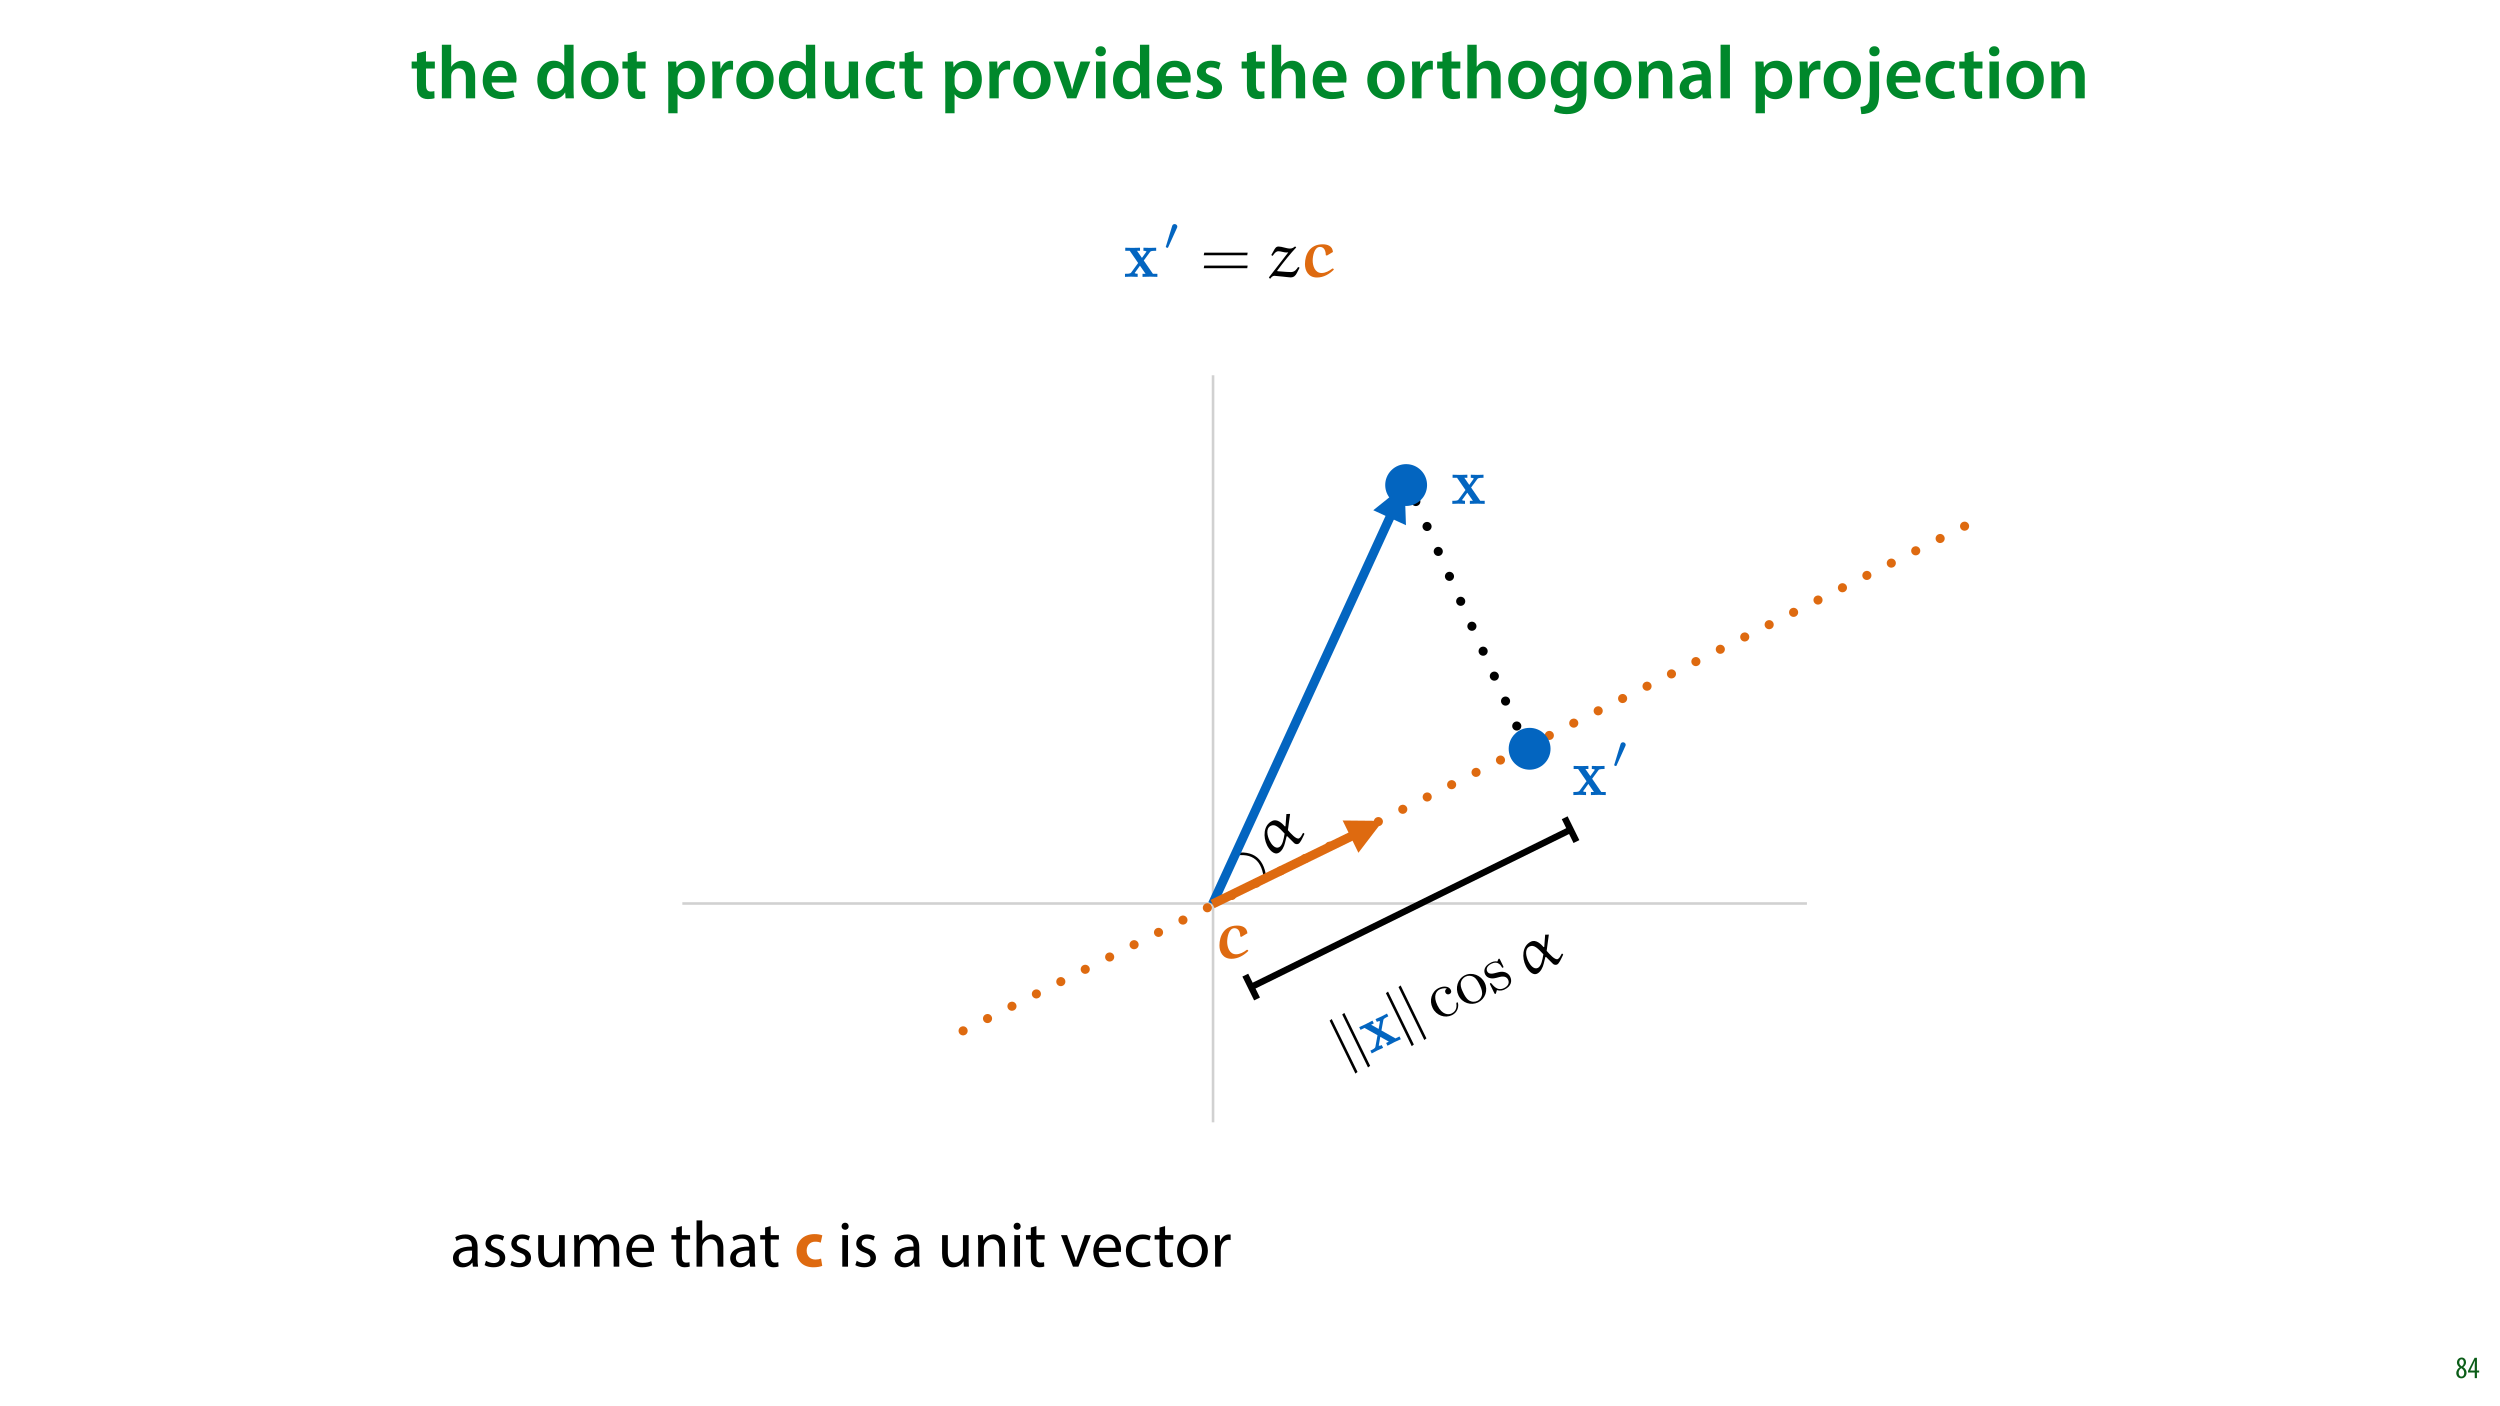<?xml version="1.0" encoding="UTF-8"?>
<svg xmlns="http://www.w3.org/2000/svg" xmlns:xlink="http://www.w3.org/1999/xlink" width="1920" height="1080" viewBox="0 0 1920 1080">
<defs>
<filter id="filter-remove-color" x="0%" y="0%" width="100%" height="100%">
<feColorMatrix color-interpolation-filters="sRGB" values="0 0 0 0 1 0 0 0 0 1 0 0 0 0 1 0 0 0 1 0" />
</filter>
<g>
<g id="glyph-0-0">
<path d="M 5.047 -34.625 L 5.047 -28.25 L 0.984 -28.25 L 0.984 -22.906 L 5.047 -22.906 L 5.047 -9.625 C 5.047 -5.922 5.734 -3.359 7.25 -1.734 C 8.578 -0.297 10.781 0.578 13.391 0.578 C 15.656 0.578 17.516 0.297 18.562 -0.109 L 18.438 -5.562 C 17.812 -5.391 16.875 -5.219 15.656 -5.219 C 12.938 -5.219 12 -7.016 12 -10.438 L 12 -22.906 L 18.797 -22.906 L 18.797 -28.25 L 12 -28.25 L 12 -36.312 Z M 5.047 -34.625 "/>
</g>
<g id="glyph-0-1">
<path d="M 3.828 0 L 11.016 0 L 11.016 -16.875 C 11.016 -17.688 11.078 -18.438 11.312 -19.031 C 12.062 -21.172 14.031 -23.031 16.812 -23.031 C 20.766 -23.031 22.266 -19.953 22.266 -15.828 L 22.266 0 L 29.406 0 L 29.406 -16.641 C 29.406 -25.688 24.359 -28.891 19.547 -28.891 C 17.75 -28.891 16.062 -28.422 14.672 -27.609 C 13.172 -26.797 12 -25.688 11.141 -24.359 L 11.016 -24.359 L 11.016 -41.188 L 3.828 -41.188 Z M 3.828 0 "/>
</g>
<g id="glyph-0-2">
<path d="M 27.781 -12.125 C 27.891 -12.766 28.016 -13.797 28.016 -15.141 C 28.016 -21.344 25 -28.891 15.828 -28.891 C 6.781 -28.891 2.031 -21.516 2.031 -13.688 C 2.031 -5.047 7.422 0.578 16.594 0.578 C 20.641 0.578 24.016 -0.172 26.453 -1.156 L 25.406 -6.094 C 23.266 -5.281 20.875 -4.812 17.578 -4.812 C 13.047 -4.812 9.047 -7.016 8.875 -12.125 Z M 8.875 -17.109 C 9.156 -20.016 11.016 -24.016 15.422 -24.016 C 20.188 -24.016 21.344 -19.719 21.281 -17.109 Z M 8.875 -17.109 "/>
</g>
<g id="glyph-0-3">
</g>
<g id="glyph-0-4">
<path d="M 22.734 -41.188 L 22.734 -25.172 L 22.625 -25.172 C 21.344 -27.266 18.562 -28.891 14.672 -28.891 C 7.891 -28.891 1.969 -23.266 2.031 -13.797 C 2.031 -5.109 7.359 0.641 14.094 0.641 C 18.219 0.641 21.641 -1.328 23.312 -4.469 L 23.438 -4.469 L 23.719 0 L 30.109 0 C 29.984 -1.906 29.875 -5.047 29.875 -7.953 L 29.875 -41.188 Z M 22.734 -12.234 C 22.734 -11.484 22.672 -10.781 22.5 -10.156 C 21.812 -7.078 19.25 -5.109 16.359 -5.109 C 11.828 -5.109 9.281 -8.875 9.281 -14.031 C 9.281 -19.312 11.828 -23.375 16.406 -23.375 C 19.656 -23.375 21.922 -21.109 22.562 -18.328 C 22.672 -17.75 22.734 -17.047 22.734 -16.469 Z M 22.734 -12.234 "/>
</g>
<g id="glyph-0-5">
<path d="M 16.641 -28.891 C 8.125 -28.891 2.031 -23.203 2.031 -13.922 C 2.031 -4.875 8.172 0.641 16.188 0.641 C 23.375 0.641 30.688 -4 30.688 -14.391 C 30.688 -22.969 25.062 -28.891 16.641 -28.891 Z M 16.469 -23.656 C 21.344 -23.656 23.312 -18.625 23.312 -14.203 C 23.312 -8.531 20.469 -4.531 16.406 -4.531 C 12.062 -4.531 9.391 -8.641 9.391 -14.094 C 9.391 -18.797 11.422 -23.656 16.469 -23.656 Z M 16.469 -23.656 "/>
</g>
<g id="glyph-0-6">
<path d="M 3.828 11.484 L 10.969 11.484 L 10.969 -3.125 L 11.078 -3.125 C 12.531 -0.875 15.484 0.641 19.031 0.641 C 25.469 0.641 31.906 -4.297 31.906 -14.5 C 31.906 -23.312 26.5 -28.891 20.016 -28.891 C 15.719 -28.891 12.406 -27.094 10.328 -23.891 L 10.203 -23.891 L 9.859 -28.25 L 3.594 -28.25 C 3.719 -25.578 3.828 -22.562 3.828 -18.844 Z M 10.969 -16.188 C 10.969 -16.766 11.078 -17.406 11.25 -17.984 C 11.953 -21.109 14.672 -23.266 17.625 -23.266 C 22.219 -23.266 24.656 -19.203 24.656 -14.203 C 24.656 -8.641 21.984 -4.875 17.453 -4.875 C 14.438 -4.875 11.891 -6.953 11.188 -9.859 C 11.016 -10.5 10.969 -11.141 10.969 -11.828 Z M 10.969 -16.188 "/>
</g>
<g id="glyph-0-7">
<path d="M 3.828 0 L 10.969 0 L 10.969 -14.609 C 10.969 -15.422 11.078 -16.188 11.188 -16.812 C 11.828 -20.016 14.156 -22.219 17.578 -22.219 C 18.438 -22.219 19.078 -22.094 19.656 -21.984 L 19.656 -28.703 C 19.078 -28.828 18.672 -28.891 17.984 -28.891 C 14.969 -28.891 11.656 -26.859 10.266 -22.859 L 10.031 -22.859 L 9.797 -28.25 L 3.594 -28.25 C 3.766 -25.688 3.828 -22.969 3.828 -19.141 Z M 3.828 0 "/>
</g>
<g id="glyph-0-8">
<path d="M 29.109 -28.25 L 21.984 -28.25 L 21.984 -11.188 C 21.984 -10.375 21.812 -9.625 21.578 -8.984 C 20.828 -7.188 18.969 -5.156 16.125 -5.156 C 12.359 -5.156 10.844 -8.172 10.844 -12.875 L 10.844 -28.25 L 3.719 -28.25 L 3.719 -11.656 C 3.719 -2.438 8.406 0.641 13.578 0.641 C 18.625 0.641 21.406 -2.266 22.625 -4.297 L 22.734 -4.297 L 23.078 0 L 29.344 0 C 29.234 -2.312 29.109 -5.109 29.109 -8.469 Z M 29.109 -28.25 "/>
</g>
<g id="glyph-0-9">
<path d="M 23.609 -6.141 C 22.219 -5.562 20.469 -5.047 17.984 -5.047 C 13.109 -5.047 9.344 -8.359 9.344 -14.156 C 9.281 -19.312 12.531 -23.312 17.984 -23.312 C 20.531 -23.312 22.219 -22.734 23.375 -22.219 L 24.656 -27.547 C 23.031 -28.297 20.359 -28.891 17.75 -28.891 C 7.828 -28.891 2.031 -22.266 2.031 -13.797 C 2.031 -5.047 7.766 0.578 16.594 0.578 C 20.125 0.578 23.078 -0.172 24.594 -0.875 Z M 23.609 -6.141 "/>
</g>
<g id="glyph-0-10">
<path d="M 0.641 -28.25 L 11.141 0 L 18.156 0 L 28.938 -28.25 L 21.406 -28.25 L 16.938 -13.922 C 16.188 -11.375 15.547 -9.156 15.016 -6.844 L 14.844 -6.844 C 14.328 -9.156 13.75 -11.422 12.938 -13.922 L 8.359 -28.25 Z M 0.641 -28.25 "/>
</g>
<g id="glyph-0-11">
<path d="M 11.016 0 L 11.016 -28.25 L 3.828 -28.25 L 3.828 0 Z M 7.422 -40.016 C 5.047 -40.016 3.422 -38.344 3.422 -36.141 C 3.422 -33.984 4.984 -32.312 7.359 -32.312 C 9.859 -32.312 11.422 -33.984 11.422 -36.141 C 11.375 -38.344 9.859 -40.016 7.422 -40.016 Z M 7.422 -40.016 "/>
</g>
<g id="glyph-0-12">
<path d="M 2.094 -1.391 C 4.172 -0.234 7.25 0.578 10.672 0.578 C 18.156 0.578 22.156 -3.125 22.156 -8.234 C 22.094 -12.406 19.719 -15.016 14.609 -16.875 C 11.016 -18.156 9.688 -19.031 9.688 -20.828 C 9.688 -22.562 11.078 -23.781 13.625 -23.781 C 16.125 -23.781 18.391 -22.859 19.609 -22.156 L 21 -27.203 C 19.375 -28.078 16.641 -28.891 13.516 -28.891 C 6.953 -28.891 2.844 -25 2.844 -20.016 C 2.781 -16.703 5.109 -13.688 10.609 -11.781 C 14.094 -10.562 15.25 -9.562 15.25 -7.656 C 15.25 -5.797 13.859 -4.531 10.734 -4.531 C 8.172 -4.531 5.109 -5.562 3.484 -6.547 Z M 2.094 -1.391 "/>
</g>
<g id="glyph-0-13">
<path d="M 23.438 -28.25 L 23.141 -24.469 L 23.031 -24.469 C 21.688 -26.797 19.141 -28.891 14.844 -28.891 C 8.062 -28.891 2.031 -23.266 2.031 -13.984 C 2.031 -5.969 7.016 -0.172 14.031 -0.172 C 17.75 -0.172 20.641 -1.859 22.266 -4.344 L 22.391 -4.344 L 22.391 -1.906 C 22.391 4.172 18.906 6.609 14.266 6.609 C 10.844 6.609 7.828 5.516 6.031 4.469 L 4.469 9.859 C 6.906 11.375 10.734 12.125 14.328 12.125 C 18.219 12.125 22.266 11.312 25.234 8.703 C 28.188 6.031 29.406 1.797 29.406 -4.125 L 29.406 -20.125 C 29.406 -24.016 29.516 -26.328 29.641 -28.25 Z M 22.266 -12.359 C 22.266 -11.547 22.156 -10.562 21.984 -9.797 C 21.172 -7.25 18.844 -5.516 16.188 -5.516 C 11.719 -5.516 9.281 -9.391 9.281 -14.203 C 9.281 -19.953 12.234 -23.438 16.234 -23.438 C 19.25 -23.438 21.281 -21.453 22.047 -18.844 C 22.219 -18.266 22.266 -17.578 22.266 -16.938 Z M 22.266 -12.359 "/>
</g>
<g id="glyph-0-14">
<path d="M 3.828 0 L 11.016 0 L 11.016 -16.594 C 11.016 -17.406 11.078 -18.266 11.312 -18.906 C 12.062 -21.047 14.031 -23.078 16.875 -23.078 C 20.766 -23.078 22.266 -20.016 22.266 -15.953 L 22.266 0 L 29.406 0 L 29.406 -16.766 C 29.406 -25.688 24.297 -28.891 19.375 -28.891 C 14.672 -28.891 11.594 -26.219 10.375 -24.016 L 10.203 -24.016 L 9.859 -28.25 L 3.594 -28.25 C 3.766 -25.812 3.828 -23.078 3.828 -19.844 Z M 3.828 0 "/>
</g>
<g id="glyph-0-15">
<path d="M 26.156 0 C 25.875 -1.734 25.75 -4.234 25.75 -6.781 L 25.75 -17 C 25.75 -23.141 23.141 -28.891 14.094 -28.891 C 9.625 -28.891 5.969 -27.672 3.891 -26.391 L 5.281 -21.75 C 7.188 -22.969 10.094 -23.844 12.875 -23.844 C 17.859 -23.844 18.625 -20.766 18.625 -18.906 L 18.625 -18.438 C 8.172 -18.5 1.859 -14.906 1.859 -7.766 C 1.859 -3.484 5.047 0.641 10.734 0.641 C 14.391 0.641 17.344 -0.922 19.078 -3.125 L 19.25 -3.125 L 19.719 0 Z M 18.797 -9.922 C 18.797 -9.453 18.734 -8.875 18.562 -8.359 C 17.922 -6.328 15.828 -4.469 12.984 -4.469 C 10.734 -4.469 8.938 -5.734 8.938 -8.531 C 8.938 -12.812 13.75 -13.922 18.797 -13.797 Z M 18.797 -9.922 "/>
</g>
<g id="glyph-0-16">
<path d="M 3.828 0 L 11.016 0 L 11.016 -41.188 L 3.828 -41.188 Z M 3.828 0 "/>
</g>
<g id="glyph-0-17">
<path d="M -1.734 12.125 C 1.797 12.125 5.734 11.141 8.234 8.812 C 10.781 6.266 11.891 2.609 11.891 -3.25 L 11.891 -28.25 L 4.75 -28.25 L 4.75 -5.281 C 4.75 0.875 4.234 3.078 2.906 4.531 C 1.734 5.734 -0.109 6.375 -2.438 6.547 Z M 8.359 -40.016 C 5.922 -40.016 4.344 -38.344 4.344 -36.141 C 4.344 -34.047 5.859 -32.312 8.234 -32.312 C 10.781 -32.312 12.297 -34.047 12.297 -36.141 C 12.297 -38.344 10.781 -40.016 8.359 -40.016 Z M 8.359 -40.016 "/>
</g>
<g id="glyph-1-0">
<path d="M 4.562 0.188 C 6.953 0.188 8.562 -1.703 8.562 -4.125 C 8.562 -6 7.516 -7.422 6.078 -8.375 L 6.078 -8.453 C 7.516 -9.438 8.156 -10.75 8.156 -12.125 C 8.156 -13.922 7.062 -15.797 4.828 -15.797 C 2.875 -15.797 1.172 -14.297 1.172 -11.906 C 1.172 -10.578 1.922 -9.219 3.219 -8.328 L 3.234 -8.281 C 1.969 -7.391 0.672 -6 0.672 -3.812 C 0.672 -1.875 1.969 0.188 4.562 0.188 Z M 4.625 -1.172 C 3.281 -1.172 2.5 -2.375 2.5 -4.125 C 2.5 -5.5 3.266 -6.844 4.516 -7.609 C 5.719 -6.812 6.75 -5.812 6.75 -4.016 C 6.75 -2.062 5.781 -1.172 4.625 -1.172 Z M 4.688 -14.422 C 5.812 -14.422 6.438 -13.422 6.438 -11.906 C 6.438 -10.734 5.812 -9.703 4.875 -9.031 C 3.906 -9.641 2.953 -10.438 2.953 -12.031 C 2.953 -13.438 3.641 -14.422 4.688 -14.422 Z M 4.688 -14.422 "/>
</g>
<g id="glyph-1-1">
<path d="M 7.297 0 L 7.297 -4.297 L 9 -4.297 L 9 -5.812 L 7.297 -5.812 L 7.297 -15.594 L 5.5 -15.594 L 0.438 -5.547 L 0.438 -4.297 L 5.609 -4.297 L 5.609 0 Z M 2.188 -5.812 L 2.188 -5.859 L 4.344 -10.344 C 4.797 -11.297 5.141 -12.047 5.656 -13.297 L 5.766 -13.297 C 5.688 -12.266 5.609 -11.297 5.609 -10.219 L 5.609 -5.812 Z M 2.188 -5.812 "/>
</g>
<g id="glyph-2-0">
<path d="M 15.328 -12.562 L 20.078 -19.016 C 20.578 -19.672 20.828 -20.031 24.859 -20.031 L 24.859 -22.391 C 23.25 -22.297 21.188 -22.25 20.281 -22.25 C 19.016 -22.25 16.5 -22.344 15.078 -22.391 L 15.078 -20.031 C 16.094 -20.031 16.641 -19.969 17.453 -19.469 L 13.922 -14.578 L 10.141 -20.031 L 12.453 -20.031 L 12.453 -22.391 C 11 -22.344 8.469 -22.25 6.5 -22.25 C 4.594 -22.25 2.922 -22.297 1.109 -22.391 L 1.109 -20.031 L 4.547 -20.031 L 11 -10.641 L 5.656 -3.328 C 4.938 -2.375 3.281 -2.375 0.906 -2.375 L 0.906 0 C 2.422 -0.094 4.891 -0.156 5.5 -0.156 C 6.703 -0.156 9.578 -0.047 10.641 0 L 10.641 -2.375 C 9.172 -2.422 8.984 -2.516 8.328 -2.922 L 12.406 -8.578 L 16.688 -2.375 L 14.375 -2.375 L 14.375 0 C 15.891 -0.047 19.062 -0.156 20.375 -0.156 C 21.844 -0.156 24.062 -0.047 25.781 0 L 25.781 -2.375 L 22.344 -2.375 Z M 15.328 -12.562 "/>
</g>
<g id="glyph-3-0">
<path d="M 10.234 -16.672 C 10.516 -17.266 10.562 -17.547 10.562 -17.797 C 10.562 -18.891 9.562 -19.734 8.469 -19.734 C 7.141 -19.734 6.703 -18.641 6.531 -18.078 L 1.875 -2.797 C 1.844 -2.719 1.688 -2.266 1.688 -2.219 C 1.688 -1.797 2.797 -1.453 3.078 -1.453 C 3.312 -1.453 3.359 -1.516 3.609 -2.047 Z M 10.234 -16.672 "/>
</g>
<g id="glyph-4-0">
<path d="M 36.109 -16.594 L 36.422 -18.609 L 3.078 -18.609 L 2.719 -16.594 Z M 36.109 -6.656 L 36.422 -8.672 L 3.078 -8.672 L 2.719 -6.656 Z M 36.109 -6.656 "/>
</g>
<g id="glyph-5-0">
<path d="M 20.578 -23.297 C 19.516 -22.438 18.359 -21.734 16.891 -21.734 C 14.078 -21.734 10.641 -23.297 8.062 -23.297 C 6.609 -23.297 5.953 -22.797 4.938 -21.234 L 2.422 -16.75 L 3.438 -16.094 C 5 -18.266 6.047 -19.672 7.922 -19.672 C 9.734 -19.672 12.312 -18.719 13.969 -18.719 C 14.531 -18.719 14.984 -18.719 15.484 -18.812 L 0.609 0.406 L 1.359 1.359 L 1.672 1.359 C 2.469 0.203 3.578 -0.812 4.797 -0.812 L 10.688 -0.25 C 12.859 -0.047 16.641 0.453 17.203 0.406 C 19.719 0.453 21.078 -0.953 22.094 -2.969 L 24.156 -7.016 L 23.047 -7.609 C 21.891 -5.797 20.422 -3.688 17.547 -3.688 C 17.094 -3.688 12.156 -3.828 7.219 -4.344 L 6.953 -4.734 C 11.953 -11.5 17.406 -18.203 21.594 -22.641 L 20.875 -23.297 Z M 20.578 -23.297 "/>
</g>
<g id="glyph-6-0">
<path d="M 26.031 -19.109 C 25.719 -23.656 21.938 -25.016 18.156 -25.016 C 8.125 -25.016 4.547 -17.047 4.547 -9.734 C 4.547 -4.734 7.109 0.5 13.766 0.5 C 18.906 0.5 23.359 -2.172 26.781 -5.594 L 26.281 -6.297 L 25.672 -6.453 C 23.094 -4.484 20.219 -2.969 17.344 -2.969 C 12.047 -2.969 10.484 -8.719 10.484 -12.516 C 10.484 -15.984 11.703 -23 16.094 -23 C 19.375 -23 20.531 -19.828 20.531 -16.688 L 21.391 -16.344 Z M 26.031 -19.109 "/>
</g>
<g id="glyph-7-0">
<path d="M 3.172 -15.578 C 2.531 -16.906 0.906 -17.438 -0.391 -16.812 C -1.719 -16.172 -2.266 -14.562 -1.625 -13.234 C -0.969 -11.922 0.625 -11.375 1.953 -12.016 C 3.25 -12.641 3.828 -14.266 3.172 -15.578 Z M 3.172 -15.578 "/>
</g>
<g id="glyph-8-0">
<path d="M 9.234 4.422 L -10.594 -36.234 L -12.219 -35 L 7.594 5.672 Z M 9.234 4.422 "/>
</g>
<g id="glyph-9-0">
<path d="M 8.281 -18.016 L 9.719 -25.891 C 9.875 -26.703 9.938 -27.125 13.562 -28.891 L 12.531 -31.016 C 11.141 -30.234 9.297 -29.281 8.484 -28.891 C 7.344 -28.328 5.031 -27.312 3.734 -26.734 L 4.766 -24.609 C 5.688 -25.047 6.203 -25.25 7.156 -25.141 L 6.125 -19.203 L 0.328 -22.438 L 2.406 -23.453 L 1.375 -25.578 C 0.094 -24.891 -2.141 -23.703 -3.906 -22.844 C -5.625 -22.016 -7.141 -21.328 -8.812 -20.609 L -7.781 -18.484 L -4.688 -19.984 L 5.234 -14.375 L 3.625 -5.469 C 3.391 -4.297 1.906 -3.578 -0.234 -2.531 L 0.812 -0.391 C 2.125 -1.141 4.328 -2.281 4.875 -2.547 C 5.969 -3.078 8.594 -4.25 9.562 -4.656 L 8.516 -6.797 C 7.188 -6.188 6.969 -6.203 6.203 -6.281 L 7.391 -13.141 L 13.953 -9.453 L 11.875 -8.438 L 12.922 -6.297 C 14.266 -7.016 17.078 -8.5 18.25 -9.062 C 19.578 -9.719 21.609 -10.594 23.172 -11.297 L 22.125 -13.438 L 19.031 -11.938 Z M 8.281 -18.016 "/>
</g>
<g id="glyph-10-0">
<path d="M 0.5 -12.484 C -3.109 -19.875 -0.328 -23.562 2.078 -24.734 C 2.5 -24.938 5.359 -26.281 7.75 -25.438 C 5.953 -24.391 6.344 -22.891 6.625 -22.312 C 7.203 -21.125 8.453 -20.625 9.734 -21.234 C 10.922 -21.812 11.438 -23.016 10.781 -24.391 C 9.281 -27.469 4.969 -27.562 1.469 -25.859 C -4.188 -23.094 -5.969 -16.172 -3.219 -10.547 C -0.391 -4.734 6.281 -2.438 11.547 -5 C 17.609 -7.969 16.422 -14.109 16.203 -14.562 C 15.984 -15.016 15.516 -14.797 15.391 -14.734 C 14.984 -14.531 14.953 -14.297 15.016 -13.984 C 15.75 -9.141 13.062 -7.141 11.391 -6.328 C 8.984 -5.156 4.047 -5.172 0.5 -12.484 Z M 0.5 -12.484 "/>
</g>
<g id="glyph-10-1">
<path d="M 16.609 -20.109 C 13.781 -25.906 6.922 -28.516 1.422 -25.844 C -4.25 -23.078 -6.219 -15.969 -3.469 -10.312 C -0.609 -4.453 6.234 -2.422 11.547 -5 C 17.016 -7.672 19.422 -14.359 16.609 -20.109 Z M 11.016 -6.156 C 9.062 -5.203 6.609 -5.188 4.391 -6.672 C 2.266 -8.109 0.922 -10.875 0.125 -12.531 C -0.734 -14.297 -1.938 -16.734 -1.812 -19.266 C -1.609 -21.938 0.078 -23.938 1.891 -24.812 C 3.875 -25.781 6.312 -25.734 8.453 -24.359 C 10.547 -23 11.828 -20.359 12.672 -18.656 C 13.469 -17 14.656 -14.562 14.656 -12.062 C 14.641 -9.547 13.281 -7.25 11.016 -6.156 Z M 11.016 -6.156 "/>
</g>
<g id="glyph-10-2">
<path d="M 5.141 -13.391 C 6.219 -13.688 10.297 -14.781 11.891 -11.516 C 13.016 -9.203 12.312 -6.625 8.766 -4.891 C 4.953 -3.047 2.078 -4.844 -0.656 -8.266 C -1.094 -8.797 -1.219 -8.938 -1.688 -8.719 C -2.266 -8.438 -2.094 -8.125 -1.703 -7.312 L 1.219 -1.328 C 1.594 -0.547 1.75 -0.234 2.25 -0.469 C 2.469 -0.578 2.484 -0.656 2.922 -1.938 C 2.969 -2.062 2.938 -2.156 3.328 -3.422 C 6.25 -2.484 8.328 -3.438 9.266 -3.891 C 14.484 -6.438 15.094 -10.5 13.5 -13.75 C 12.328 -16.156 10.297 -16.859 9.5 -17.141 C 7.281 -17.859 5.344 -17.359 3.266 -16.812 C 0.484 -16.047 -2.844 -15.156 -4.125 -17.781 C -4.906 -19.359 -4.641 -21.812 -0.734 -23.719 C 4.25 -26.156 6.484 -22.172 7.25 -20.828 C 7.484 -20.422 7.906 -20.625 7.984 -20.656 C 8.578 -20.953 8.469 -21.188 8.047 -22.062 L 5.812 -26.641 C 5.438 -27.406 5.281 -27.719 4.781 -27.469 C 4.562 -27.359 4.469 -27.312 4.156 -26.484 C 4.109 -26.234 3.844 -25.594 3.719 -25.391 C 1.391 -25.812 -0.484 -24.906 -1.156 -24.578 C -6.688 -21.875 -6.922 -18.016 -5.688 -15.469 C -4.906 -13.875 -3.578 -12.953 -1.875 -12.562 C 0.172 -12.094 1.578 -12.422 5.141 -13.391 Z M 5.141 -13.391 "/>
</g>
<g id="glyph-11-0">
<path d="M 13.578 -18.516 C 12.859 -14.125 11.953 -9.312 9.328 -8.031 C 6.203 -6.5 3.281 -10.516 2.031 -13.109 C 0.391 -16.453 -1.188 -22.484 2.984 -24.516 C 6.422 -26.203 9.578 -22.844 13.578 -18.516 Z M 14.953 -33.547 L 14.266 -24.172 L 13.781 -24 C 11.875 -26.172 8.016 -30.172 3.984 -28.203 C -2.859 -24.875 -2.969 -15.781 0.078 -9.531 C 1.578 -6.438 5.203 -1.859 8.875 -3.656 C 11.594 -4.984 13.219 -8.594 13.875 -11.359 L 15.109 -16.328 L 15.641 -16.484 L 20.688 -11.422 C 21.5 -10.422 23.062 -10.125 24.109 -10.625 C 25.656 -11.375 26.953 -14.375 28.828 -18.312 L 28.094 -19.031 L 27.625 -18.859 C 26.859 -17.297 25.812 -15.391 24.688 -14.844 C 22.516 -13.781 18.172 -18.781 16.109 -21.156 C 16.094 -21.188 17.203 -29.484 17.781 -33.625 Z M 14.953 -33.547 "/>
</g>
<g id="glyph-12-0">
<path d="M 25.188 -30.75 L 24.578 -32.688 L -5.391 -18.078 L -4.828 -16.109 Z M 29.531 -21.812 L 28.938 -23.75 L -1.031 -9.141 L -0.484 -7.172 Z M 29.531 -21.812 "/>
</g>
<g id="glyph-13-0">
<path d="M 21.047 0 C 20.75 -1.656 20.656 -3.703 20.656 -5.797 L 20.656 -14.844 C 20.656 -19.703 18.844 -24.75 11.453 -24.75 C 8.406 -24.75 5.5 -23.906 3.5 -22.594 L 4.5 -19.703 C 6.203 -20.797 8.547 -21.5 10.797 -21.5 C 15.75 -21.5 16.297 -17.906 16.297 -15.906 L 16.297 -15.406 C 6.953 -15.453 1.75 -12.25 1.75 -6.406 C 1.75 -2.906 4.25 0.547 9.156 0.547 C 12.594 0.547 15.203 -1.156 16.547 -3.047 L 16.703 -3.047 L 17.047 0 Z M 16.406 -8.156 C 16.406 -7.703 16.297 -7.203 16.156 -6.75 C 15.453 -4.703 13.453 -2.703 10.297 -2.703 C 8.047 -2.703 6.156 -4.047 6.156 -6.906 C 6.156 -11.594 11.594 -12.453 16.406 -12.344 Z M 16.406 -8.156 "/>
</g>
<g id="glyph-13-1">
<path d="M 1.953 -1.156 C 3.656 -0.156 6.094 0.5 8.75 0.5 C 14.5 0.5 17.797 -2.5 17.797 -6.75 C 17.797 -10.344 15.656 -12.453 11.453 -14.047 C 8.297 -15.25 6.844 -16.156 6.844 -18.156 C 6.844 -19.953 8.297 -21.453 10.906 -21.453 C 13.156 -21.453 14.906 -20.656 15.844 -20.047 L 16.953 -23.25 C 15.594 -24.047 13.453 -24.75 11 -24.75 C 5.797 -24.75 2.656 -21.547 2.656 -17.656 C 2.656 -14.75 4.703 -12.344 9.047 -10.797 C 12.297 -9.594 13.547 -8.453 13.547 -6.344 C 13.547 -4.344 12.047 -2.75 8.844 -2.75 C 6.656 -2.75 4.344 -3.656 3.047 -4.5 Z M 1.953 -1.156 "/>
</g>
<g id="glyph-13-2">
<path d="M 23.906 -24.203 L 19.5 -24.203 L 19.5 -9.344 C 19.5 -8.547 19.344 -7.75 19.094 -7.094 C 18.297 -5.156 16.25 -3.094 13.297 -3.094 C 9.297 -3.094 7.906 -6.203 7.906 -10.797 L 7.906 -24.203 L 3.5 -24.203 L 3.5 -10.047 C 3.5 -1.547 8.047 0.547 11.844 0.547 C 16.156 0.547 18.703 -2 19.844 -3.953 L 19.953 -3.953 L 20.203 0 L 24.094 0 C 23.953 -1.906 23.906 -4.094 23.906 -6.594 Z M 23.906 -24.203 "/>
</g>
<g id="glyph-13-3">
<path d="M 3.656 0 L 7.953 0 L 7.953 -14.594 C 7.953 -15.344 8.047 -16.094 8.297 -16.75 C 9 -18.953 11 -21.156 13.75 -21.156 C 17.094 -21.156 18.797 -18.344 18.797 -14.5 L 18.797 0 L 23.094 0 L 23.094 -14.953 C 23.094 -15.75 23.25 -16.547 23.453 -17.156 C 24.203 -19.297 26.156 -21.156 28.656 -21.156 C 32.203 -21.156 33.906 -18.344 33.906 -13.703 L 33.906 0 L 38.203 0 L 38.203 -14.25 C 38.203 -22.656 33.453 -24.75 30.25 -24.75 C 27.953 -24.75 26.344 -24.156 24.906 -23.047 C 23.906 -22.297 22.953 -21.25 22.203 -19.906 L 22.094 -19.906 C 21.047 -22.75 18.547 -24.75 15.25 -24.75 C 11.25 -24.75 9 -22.594 7.656 -20.297 L 7.5 -20.297 L 7.297 -24.203 L 3.453 -24.203 C 3.594 -22.203 3.656 -20.156 3.656 -17.656 Z M 3.656 0 "/>
</g>
<g id="glyph-13-4">
<path d="M 23.094 -11.297 C 23.156 -11.75 23.25 -12.453 23.25 -13.344 C 23.25 -17.797 21.156 -24.75 13.25 -24.75 C 6.203 -24.75 1.906 -19 1.906 -11.703 C 1.906 -4.406 6.344 0.5 13.797 0.5 C 17.656 0.5 20.297 -0.297 21.844 -1 L 21.094 -4.156 C 19.453 -3.453 17.547 -2.906 14.406 -2.906 C 10 -2.906 6.203 -5.344 6.094 -11.297 Z M 6.156 -14.453 C 6.5 -17.5 8.453 -21.594 12.906 -21.594 C 17.844 -21.594 19.047 -17.25 19 -14.453 Z M 6.156 -14.453 "/>
</g>
<g id="glyph-13-5">
</g>
<g id="glyph-13-6">
<path d="M 4.656 -30 L 4.656 -24.203 L 0.906 -24.203 L 0.906 -20.844 L 4.656 -20.844 L 4.656 -7.656 C 4.656 -4.797 5.094 -2.656 6.344 -1.344 C 7.406 -0.156 9.047 0.5 11.094 0.5 C 12.797 0.5 14.156 0.25 15 -0.094 L 14.797 -3.406 C 14.25 -3.25 13.406 -3.094 12.25 -3.094 C 9.797 -3.094 8.953 -4.797 8.953 -7.797 L 8.953 -20.844 L 15.25 -20.844 L 15.25 -24.203 L 8.953 -24.203 L 8.953 -31.156 Z M 4.656 -30 "/>
</g>
<g id="glyph-13-7">
<path d="M 3.656 0 L 8.047 0 L 8.047 -14.594 C 8.047 -15.453 8.094 -16.094 8.344 -16.703 C 9.156 -19.094 11.406 -21.094 14.25 -21.094 C 18.406 -21.094 19.844 -17.797 19.844 -13.906 L 19.844 0 L 24.25 0 L 24.25 -14.406 C 24.25 -22.75 19.047 -24.75 15.797 -24.75 C 14.156 -24.75 12.594 -24.25 11.297 -23.5 C 9.953 -22.75 8.844 -21.656 8.156 -20.406 L 8.047 -20.406 L 8.047 -35.5 L 3.656 -35.5 Z M 3.656 0 "/>
</g>
<g id="glyph-13-8">
<path d="M 8.047 0 L 8.047 -24.203 L 3.656 -24.203 L 3.656 0 Z M 5.844 -33.75 C 4.25 -33.75 3.094 -32.547 3.094 -31 C 3.094 -29.5 4.203 -28.297 5.75 -28.297 C 7.5 -28.297 8.594 -29.5 8.547 -31 C 8.547 -32.547 7.5 -33.75 5.844 -33.75 Z M 5.844 -33.75 "/>
</g>
<g id="glyph-13-9">
<path d="M 3.656 0 L 8.047 0 L 8.047 -14.547 C 8.047 -15.297 8.156 -16.047 8.344 -16.594 C 9.094 -19.047 11.344 -21.094 14.25 -21.094 C 18.406 -21.094 19.844 -17.844 19.844 -13.953 L 19.844 0 L 24.25 0 L 24.25 -14.453 C 24.25 -22.75 19.047 -24.75 15.703 -24.75 C 11.703 -24.75 8.906 -22.5 7.703 -20.203 L 7.594 -20.203 L 7.344 -24.203 L 3.453 -24.203 C 3.594 -22.203 3.656 -20.156 3.656 -17.656 Z M 3.656 0 "/>
</g>
<g id="glyph-13-10">
<path d="M 0.656 -24.203 L 9.844 0 L 14.047 0 L 23.547 -24.203 L 18.953 -24.203 L 14.25 -10.594 C 13.453 -8.406 12.75 -6.406 12.203 -4.406 L 12.047 -4.406 C 11.547 -6.406 10.906 -8.406 10.094 -10.594 L 5.344 -24.203 Z M 0.656 -24.203 "/>
</g>
<g id="glyph-13-11">
<path d="M 20.156 -4.203 C 18.906 -3.656 17.25 -3 14.75 -3 C 9.953 -3 6.344 -6.453 6.344 -12.047 C 6.344 -17.094 9.344 -21.203 14.906 -21.203 C 17.297 -21.203 18.953 -20.656 20 -20.047 L 21 -23.453 C 19.797 -24.047 17.5 -24.703 14.906 -24.703 C 7 -24.703 1.906 -19.297 1.906 -11.844 C 1.906 -4.453 6.656 0.5 13.953 0.5 C 17.203 0.5 19.75 -0.297 20.906 -0.906 Z M 20.156 -4.203 "/>
</g>
<g id="glyph-13-12">
<path d="M 13.906 -24.75 C 7.203 -24.75 1.906 -20 1.906 -11.906 C 1.906 -4.25 6.953 0.547 13.5 0.547 C 19.344 0.547 25.547 -3.344 25.547 -12.297 C 25.547 -19.703 20.844 -24.75 13.906 -24.75 Z M 13.797 -21.453 C 19 -21.453 21.047 -16.25 21.047 -12.156 C 21.047 -6.703 17.906 -2.75 13.703 -2.75 C 9.406 -2.75 6.344 -6.75 6.344 -12.047 C 6.344 -16.656 8.594 -21.453 13.797 -21.453 Z M 13.797 -21.453 "/>
</g>
<g id="glyph-13-13">
<path d="M 3.656 0 L 8 0 L 8 -12.906 C 8 -13.656 8.094 -14.344 8.203 -14.953 C 8.797 -18.25 11 -20.594 14.094 -20.594 C 14.703 -20.594 15.156 -20.547 15.594 -20.453 L 15.594 -24.594 C 15.203 -24.703 14.844 -24.75 14.344 -24.75 C 11.406 -24.75 8.75 -22.703 7.656 -19.453 L 7.453 -19.453 L 7.297 -24.203 L 3.453 -24.203 C 3.594 -21.953 3.656 -19.5 3.656 -16.656 Z M 3.656 0 "/>
</g>
<g id="glyph-14-0">
<path d="M 20.5 -6.203 C 19.344 -5.75 17.953 -5.453 16.156 -5.453 C 12.453 -5.453 9.453 -7.797 9.453 -12.297 C 9.406 -16.297 12 -19.156 16 -19.156 C 18 -19.156 19.344 -18.797 20.25 -18.406 L 21.453 -24.047 C 19.844 -24.656 17.656 -25 15.656 -25 C 6.547 -25 1.656 -19.156 1.656 -12 C 1.656 -4.297 6.703 0.5 14.594 0.5 C 17.5 0.5 20.047 0 21.406 -0.594 Z M 20.5 -6.203 "/>
</g>
</g>
<mask id="mask-0">
<g filter="url(#filter-remove-color)">
<rect x="-192" y="-108" width="2304" height="1296" fill="rgb(0%, 0%, 0%)" fill-opacity="0.181"/>
</g>
</mask>
<clipPath id="clip-0">
<rect x="0" y="0" width="9" height="582"/>
</clipPath>
<g id="source-5" clip-path="url(#clip-0)">
<path fill="none" stroke-width="2" stroke-linecap="butt" stroke-linejoin="miter" stroke="rgb(0%, 0%, 0%)" stroke-opacity="1" stroke-miterlimit="4" d="M -0 0.001 L 573.734 0.001 " transform="matrix(0, -1, 1, 0, 4.616, 577.933)"/>
</g>
<mask id="mask-1">
<g filter="url(#filter-remove-color)">
<rect x="-192" y="-108" width="2304" height="1296" fill="rgb(0%, 0%, 0%)" fill-opacity="0.181"/>
</g>
</mask>
<clipPath id="clip-1">
<rect x="0" y="0" width="872" height="9"/>
</clipPath>
<g id="source-8" clip-path="url(#clip-1)">
<path fill="none" stroke-width="2" stroke-linecap="butt" stroke-linejoin="miter" stroke="rgb(0%, 0%, 0%)" stroke-opacity="1" stroke-miterlimit="4" d="M 0.001 0 L 863.712 0 " transform="matrix(-1, 0, 0, -1, 867.735, 4.883)"/>
</g>
<clipPath id="clip-2">
<path clip-rule="nonzero" d="M 895 172.062 L 905 172.062 L 905 191 L 895 191 Z M 895 172.062 "/>
</clipPath>
<clipPath id="clip-3">
<path clip-rule="nonzero" d="M 1002 187 L 1024.664 187 L 1024.664 214 L 1002 214 Z M 1002 187 "/>
</clipPath>
<clipPath id="clip-4">
<path clip-rule="nonzero" d="M 1115 364 L 1140.297 364 L 1140.297 387 L 1115 387 Z M 1115 364 "/>
</clipPath>
<clipPath id="clip-5">
<path clip-rule="nonzero" d="M 936 710 L 958.98 710 L 958.98 737 L 936 737 Z M 936 710 "/>
</clipPath>
<clipPath id="clip-6">
<path clip-rule="nonzero" d="M 1239 570.047 L 1249 570.047 L 1249 589 L 1239 589 Z M 1239 570.047 "/>
</clipPath>
<clipPath id="clip-7">
<path clip-rule="nonzero" d="M 1007 811 L 1016 811 L 1016 820 L 1007 820 Z M 1007 811 "/>
</clipPath>
<clipPath id="clip-8">
<path clip-rule="nonzero" d="M 1006.691 780.453 L 1187.195 692.469 L 1211.227 741.766 L 1030.719 829.75 Z M 1006.691 780.453 "/>
</clipPath>
<clipPath id="clip-9">
<path clip-rule="nonzero" d="M 944.25 871.898 L 1338.645 679.66 L 1314.613 630.359 L 920.223 822.598 Z M 944.25 871.898 "/>
</clipPath>
<clipPath id="clip-10">
<path clip-rule="nonzero" d="M 944.25 871.898 L 1338.645 679.66 L 1314.613 630.359 L 920.223 822.598 Z M 944.25 871.898 "/>
</clipPath>
<clipPath id="clip-11">
<path clip-rule="nonzero" d="M 1020 777 L 1053 777 L 1053 825 L 1020 825 Z M 1020 777 "/>
</clipPath>
<clipPath id="clip-12">
<path clip-rule="nonzero" d="M 1006.691 780.453 L 1187.195 692.469 L 1211.227 741.766 L 1030.719 829.75 Z M 1006.691 780.453 "/>
</clipPath>
<clipPath id="clip-13">
<path clip-rule="nonzero" d="M 944.25 871.898 L 1338.645 679.66 L 1314.613 630.359 L 920.223 822.598 Z M 944.25 871.898 "/>
</clipPath>
<clipPath id="clip-14">
<path clip-rule="nonzero" d="M 944.25 871.898 L 1338.645 679.66 L 1314.613 630.359 L 920.223 822.598 Z M 944.25 871.898 "/>
</clipPath>
<clipPath id="clip-15">
<path clip-rule="nonzero" d="M 1043 778 L 1076 778 L 1076 810 L 1043 810 Z M 1043 778 "/>
</clipPath>
<clipPath id="clip-16">
<path clip-rule="nonzero" d="M 1006.691 780.453 L 1187.195 692.469 L 1211.227 741.766 L 1030.719 829.75 Z M 1006.691 780.453 "/>
</clipPath>
<clipPath id="clip-17">
<path clip-rule="nonzero" d="M 944.25 871.898 L 1338.645 679.66 L 1314.613 630.359 L 920.223 822.598 Z M 944.25 871.898 "/>
</clipPath>
<clipPath id="clip-18">
<path clip-rule="nonzero" d="M 944.25 871.898 L 1338.645 679.66 L 1314.613 630.359 L 920.223 822.598 Z M 944.25 871.898 "/>
</clipPath>
<clipPath id="clip-19">
<path clip-rule="nonzero" d="M 1064 756 L 1096 756 L 1096 804 L 1064 804 Z M 1064 756 "/>
</clipPath>
<clipPath id="clip-20">
<path clip-rule="nonzero" d="M 1006.691 780.453 L 1187.195 692.469 L 1211.227 741.766 L 1030.719 829.75 Z M 1006.691 780.453 "/>
</clipPath>
<clipPath id="clip-21">
<path clip-rule="nonzero" d="M 944.25 871.898 L 1338.645 679.66 L 1314.613 630.359 L 920.223 822.598 Z M 944.25 871.898 "/>
</clipPath>
<clipPath id="clip-22">
<path clip-rule="nonzero" d="M 944.25 871.898 L 1338.645 679.66 L 1314.613 630.359 L 920.223 822.598 Z M 944.25 871.898 "/>
</clipPath>
<clipPath id="clip-23">
<path clip-rule="nonzero" d="M 1095 755 L 1123 755 L 1123 785 L 1095 785 Z M 1095 755 "/>
</clipPath>
<clipPath id="clip-24">
<path clip-rule="nonzero" d="M 1006.691 780.453 L 1187.195 692.469 L 1211.227 741.766 L 1030.719 829.75 Z M 1006.691 780.453 "/>
</clipPath>
<clipPath id="clip-25">
<path clip-rule="nonzero" d="M 944.25 871.898 L 1338.645 679.66 L 1314.613 630.359 L 920.223 822.598 Z M 944.25 871.898 "/>
</clipPath>
<clipPath id="clip-26">
<path clip-rule="nonzero" d="M 944.25 871.898 L 1338.645 679.66 L 1314.613 630.359 L 920.223 822.598 Z M 944.25 871.898 "/>
</clipPath>
<clipPath id="clip-27">
<path clip-rule="nonzero" d="M 1114 735 L 1163 735 L 1163 775 L 1114 775 Z M 1114 735 "/>
</clipPath>
<clipPath id="clip-28">
<path clip-rule="nonzero" d="M 1006.691 780.453 L 1187.195 692.469 L 1211.227 741.766 L 1030.719 829.75 Z M 1006.691 780.453 "/>
</clipPath>
<clipPath id="clip-29">
<path clip-rule="nonzero" d="M 944.25 871.898 L 1338.645 679.66 L 1314.613 630.359 L 920.223 822.598 Z M 944.25 871.898 "/>
</clipPath>
<clipPath id="clip-30">
<path clip-rule="nonzero" d="M 944.25 871.898 L 1338.645 679.66 L 1314.613 630.359 L 920.223 822.598 Z M 944.25 871.898 "/>
</clipPath>
<clipPath id="clip-31">
<path clip-rule="nonzero" d="M 1165 715 L 1203 715 L 1203 751 L 1165 751 Z M 1165 715 "/>
</clipPath>
<clipPath id="clip-32">
<path clip-rule="nonzero" d="M 1006.691 780.453 L 1187.195 692.469 L 1211.227 741.766 L 1030.719 829.75 Z M 1006.691 780.453 "/>
</clipPath>
<clipPath id="clip-33">
<path clip-rule="nonzero" d="M 944.25 871.898 L 1338.645 679.66 L 1314.613 630.359 L 920.223 822.598 Z M 944.25 871.898 "/>
</clipPath>
<clipPath id="clip-34">
<path clip-rule="nonzero" d="M 944.25 871.898 L 1338.645 679.66 L 1314.613 630.359 L 920.223 822.598 Z M 944.25 871.898 "/>
</clipPath>
<clipPath id="clip-35">
<path clip-rule="nonzero" d="M 1208 698 L 1212 698 L 1212 724 L 1208 724 Z M 1208 698 "/>
</clipPath>
<clipPath id="clip-36">
<path clip-rule="nonzero" d="M 1006.691 780.453 L 1187.195 692.469 L 1211.227 741.766 L 1030.719 829.75 Z M 1006.691 780.453 "/>
</clipPath>
<clipPath id="clip-37">
<path clip-rule="nonzero" d="M 944.25 871.898 L 1338.645 679.66 L 1314.613 630.359 L 920.223 822.598 Z M 944.25 871.898 "/>
</clipPath>
<clipPath id="clip-38">
<path clip-rule="nonzero" d="M 944.25 871.898 L 1338.645 679.66 L 1314.613 630.359 L 920.223 822.598 Z M 944.25 871.898 "/>
</clipPath>
<clipPath id="clip-39">
<path clip-rule="nonzero" d="M 944 642 L 965 642 L 965 671 L 944 671 Z M 944 642 "/>
</clipPath>
<clipPath id="clip-40">
<path clip-rule="nonzero" d="M 944.992 620.973 L 988.473 599.781 L 1012.504 649.082 L 969.023 670.273 Z M 944.992 620.973 "/>
</clipPath>
<clipPath id="clip-41">
<path clip-rule="nonzero" d="M 745.527 779.211 L 1139.922 586.973 L 1115.891 537.672 L 721.496 729.914 Z M 745.527 779.211 "/>
</clipPath>
<clipPath id="clip-42">
<path clip-rule="nonzero" d="M 745.527 779.211 L 1139.922 586.973 L 1115.891 537.672 L 721.496 729.914 Z M 745.527 779.211 "/>
</clipPath>
<clipPath id="clip-43">
<path clip-rule="nonzero" d="M 966 622 L 1004 622 L 1004 658 L 966 658 Z M 966 622 "/>
</clipPath>
<clipPath id="clip-44">
<path clip-rule="nonzero" d="M 944.992 620.973 L 988.473 599.781 L 1012.504 649.082 L 969.023 670.273 Z M 944.992 620.973 "/>
</clipPath>
<clipPath id="clip-45">
<path clip-rule="nonzero" d="M 745.527 779.211 L 1139.922 586.973 L 1115.891 537.672 L 721.496 729.914 Z M 745.527 779.211 "/>
</clipPath>
<clipPath id="clip-46">
<path clip-rule="nonzero" d="M 745.527 779.211 L 1139.922 586.973 L 1115.891 537.672 L 721.496 729.914 Z M 745.527 779.211 "/>
</clipPath>
<clipPath id="clip-47">
<path clip-rule="nonzero" d="M 1009 605 L 1013 605 L 1013 631 L 1009 631 Z M 1009 605 "/>
</clipPath>
<clipPath id="clip-48">
<path clip-rule="nonzero" d="M 944.992 620.973 L 988.473 599.781 L 1012.504 649.082 L 969.023 670.273 Z M 944.992 620.973 "/>
</clipPath>
<clipPath id="clip-49">
<path clip-rule="nonzero" d="M 745.527 779.211 L 1139.922 586.973 L 1115.891 537.672 L 721.496 729.914 Z M 745.527 779.211 "/>
</clipPath>
<clipPath id="clip-50">
<path clip-rule="nonzero" d="M 745.527 779.211 L 1139.922 586.973 L 1115.891 537.672 L 721.496 729.914 Z M 745.527 779.211 "/>
</clipPath>
</defs>
<rect x="-192" y="-108" width="2304" height="1296" fill="rgb(100%, 100%, 100%)" fill-opacity="1"/>
<g fill="rgb(0%, 53.334%, 16.862%)" fill-opacity="1">
<use xlink:href="#glyph-0-0" x="315.156" y="75.525"/>
<use xlink:href="#glyph-0-1" x="335.514" y="75.525"/>
<use xlink:href="#glyph-0-2" x="368.69" y="75.525"/>
<use xlink:href="#glyph-0-3" x="398.618" y="75.525"/>
<use xlink:href="#glyph-0-4" x="410.624" y="75.525"/>
<use xlink:href="#glyph-0-5" x="444.322" y="75.525"/>
<use xlink:href="#glyph-0-0" x="477.034" y="75.525"/>
<use xlink:href="#glyph-0-3" x="497.392" y="75.525"/>
<use xlink:href="#glyph-0-6" x="509.398" y="75.525"/>
<use xlink:href="#glyph-0-7" x="543.328" y="75.525"/>
</g>
<g fill="rgb(0%, 53.334%, 16.862%)" fill-opacity="1">
<use xlink:href="#glyph-0-5" x="563.454" y="75.525"/>
<use xlink:href="#glyph-0-4" x="596.166" y="75.525"/>
<use xlink:href="#glyph-0-8" x="629.864" y="75.525"/>
<use xlink:href="#glyph-0-9" x="662.866" y="75.525"/>
</g>
<g fill="rgb(0%, 53.334%, 16.862%)" fill-opacity="1">
<use xlink:href="#glyph-0-0" x="689.778" y="75.525"/>
<use xlink:href="#glyph-0-3" x="710.136" y="75.525"/>
<use xlink:href="#glyph-0-6" x="722.142" y="75.525"/>
<use xlink:href="#glyph-0-7" x="756.072" y="75.525"/>
</g>
<g fill="rgb(0%, 53.334%, 16.862%)" fill-opacity="1">
<use xlink:href="#glyph-0-5" x="776.198" y="75.525"/>
</g>
<g fill="rgb(0%, 53.334%, 16.862%)" fill-opacity="1">
<use xlink:href="#glyph-0-10" x="808.446" y="75.525"/>
<use xlink:href="#glyph-0-11" x="837.91" y="75.525"/>
<use xlink:href="#glyph-0-4" x="852.758" y="75.525"/>
<use xlink:href="#glyph-0-2" x="886.456" y="75.525"/>
<use xlink:href="#glyph-0-12" x="916.384" y="75.525"/>
<use xlink:href="#glyph-0-3" x="940.57" y="75.525"/>
<use xlink:href="#glyph-0-0" x="952.576" y="75.525"/>
<use xlink:href="#glyph-0-1" x="972.934" y="75.525"/>
<use xlink:href="#glyph-0-2" x="1006.11" y="75.525"/>
<use xlink:href="#glyph-0-3" x="1036.038" y="75.525"/>
<use xlink:href="#glyph-0-5" x="1048.044" y="75.525"/>
<use xlink:href="#glyph-0-7" x="1080.756" y="75.525"/>
</g>
<g fill="rgb(0%, 53.334%, 16.862%)" fill-opacity="1">
<use xlink:href="#glyph-0-0" x="1102.738" y="75.525"/>
<use xlink:href="#glyph-0-1" x="1123.096" y="75.525"/>
<use xlink:href="#glyph-0-5" x="1156.272" y="75.525"/>
<use xlink:href="#glyph-0-13" x="1188.984" y="75.525"/>
<use xlink:href="#glyph-0-5" x="1222.218" y="75.525"/>
<use xlink:href="#glyph-0-14" x="1254.93" y="75.525"/>
<use xlink:href="#glyph-0-15" x="1288.106" y="75.525"/>
<use xlink:href="#glyph-0-16" x="1317.57" y="75.525"/>
<use xlink:href="#glyph-0-3" x="1332.476" y="75.525"/>
<use xlink:href="#glyph-0-6" x="1344.482" y="75.525"/>
<use xlink:href="#glyph-0-7" x="1378.412" y="75.525"/>
</g>
<g fill="rgb(0%, 53.334%, 16.862%)" fill-opacity="1">
<use xlink:href="#glyph-0-5" x="1398.538" y="75.525"/>
<use xlink:href="#glyph-0-17" x="1431.25" y="75.525"/>
<use xlink:href="#glyph-0-2" x="1446.91" y="75.525"/>
<use xlink:href="#glyph-0-9" x="1476.838" y="75.525"/>
</g>
<g fill="rgb(0%, 53.334%, 16.862%)" fill-opacity="1">
<use xlink:href="#glyph-0-0" x="1503.75" y="75.525"/>
<use xlink:href="#glyph-0-11" x="1524.108" y="75.525"/>
<use xlink:href="#glyph-0-5" x="1538.956" y="75.525"/>
<use xlink:href="#glyph-0-14" x="1571.668" y="75.525"/>
</g>
<path fill="none" stroke-width="2" stroke-linecap="butt" stroke-linejoin="miter" stroke="rgb(0%, 0%, 0%)" stroke-opacity="1" stroke-miterlimit="4" d="M -0.001 0.631 C 15.307 -2.209 23.507 4.541 24.589 20.877 " transform="matrix(1, 0, 0, 1, 947.169, 655.705)"/>
<path fill="none" stroke-width="7" stroke-linecap="round" stroke-linejoin="round" stroke="rgb(0%, 0%, 0%)" stroke-opacity="1" stroke-dasharray="0.007 21" stroke-dashoffset="0.5" stroke-miterlimit="4" d="M 0.001 0.002 L 221.94 -0.001 " transform="matrix(-0.41, -0.912, 0.912, -0.41, 1173.284, 576.298)"/>
<g mask="url(#mask-0)">
<use xlink:href="#source-5" transform="matrix(1, 0, 0, 1, 927, 284)"/>
</g>
<g mask="url(#mask-1)">
<use xlink:href="#source-8" transform="matrix(1, 0, 0, 1, 520, 689)"/>
</g>
<path fill="none" stroke-width="7" stroke-linecap="butt" stroke-linejoin="miter" stroke="rgb(1.176%, 39.607%, 75.294%)" stroke-opacity="1" stroke-miterlimit="4" d="M 0.001 -0.002 L 326.376 -0 L 329.878 0.001 " transform="matrix(0.417, -0.909, 0.909, 0.417, 931.204, 694.295)"/>
<path fill-rule="nonzero" fill="rgb(1.176%, 39.607%, 75.294%)" fill-opacity="1" d="M 1079.77 403.363 L 1078.727 372.523 L 1054.68 391.859 Z M 1079.77 403.363 "/>
<path fill="none" stroke-width="7" stroke-linecap="round" stroke-linejoin="round" stroke="rgb(87.059%, 41.568%, 6.274%)" stroke-opacity="1" stroke-dasharray="0.007 21" stroke-dashoffset="0.5" stroke-miterlimit="4" d="M 0 0 L 894.546 -0.001 " transform="matrix(0.893, -0.45, 0.45, 0.893, 721.351, 800.922)"/>
<g fill="rgb(4.314%, 36.47%, 9.412%)" fill-opacity="1">
<use xlink:href="#glyph-1-0" x="1885.754" y="1058.383"/>
<use xlink:href="#glyph-1-1" x="1894.994" y="1058.383"/>
</g>
<g fill="rgb(1.176%, 39.607%, 75.294%)" fill-opacity="1">
<use xlink:href="#glyph-2-0" x="863.082" y="212.633"/>
</g>
<g clip-path="url(#clip-2)">
<g fill="rgb(1.176%, 39.607%, 75.294%)" fill-opacity="1">
<use xlink:href="#glyph-3-0" x="893.624" y="191.805"/>
</g>
</g>
<g fill="rgb(0%, 0%, 0%)" fill-opacity="1">
<use xlink:href="#glyph-4-0" x="921.771" y="212.633"/>
</g>
<g fill="rgb(0%, 0%, 0%)" fill-opacity="1">
<use xlink:href="#glyph-5-0" x="973.91" y="212.633"/>
</g>
<g clip-path="url(#clip-3)">
<g fill="rgb(87.059%, 41.568%, 6.274%)" fill-opacity="1">
<use xlink:href="#glyph-6-0" x="997.663" y="212.633"/>
</g>
</g>
<path fill-rule="nonzero" fill="rgb(1.176%, 39.607%, 75.294%)" fill-opacity="1" d="M 1091.281 361.156 C 1097.559 367.434 1097.559 377.613 1091.281 383.887 C 1085.004 390.164 1074.824 390.164 1068.551 383.887 C 1062.273 377.613 1062.273 367.434 1068.551 361.156 C 1074.824 354.879 1085.004 354.879 1091.281 361.156 Z M 1091.281 361.156 "/>
<path fill="none" stroke-width="7" stroke-linecap="butt" stroke-linejoin="miter" stroke="rgb(87.059%, 41.568%, 6.274%)" stroke-opacity="1" stroke-miterlimit="4" d="M 0 -0.002 L 117.96 0.002 L 121.461 -0.002 " transform="matrix(0.899, -0.439, 0.439, 0.899, 931.204, 694.295)"/>
<path fill-rule="nonzero" fill="rgb(87.059%, 41.568%, 6.274%)" fill-opacity="1" d="M 1043.258 654.938 L 1062.004 630.426 L 1031.148 630.137 Z M 1043.258 654.938 "/>
<g clip-path="url(#clip-4)">
<g fill="rgb(1.176%, 39.607%, 75.294%)" fill-opacity="1">
<use xlink:href="#glyph-2-0" x="1114.475" y="386.977"/>
</g>
</g>
<g clip-path="url(#clip-5)">
<g fill="rgb(87.059%, 41.568%, 6.274%)" fill-opacity="1">
<use xlink:href="#glyph-6-0" x="931.98" y="735.857"/>
</g>
</g>
<path fill-rule="nonzero" fill="rgb(1.176%, 39.607%, 75.294%)" fill-opacity="1" d="M 1186.109 563.699 C 1192.387 569.977 1192.387 580.156 1186.109 586.434 C 1179.832 592.707 1169.652 592.707 1163.379 586.434 C 1157.102 580.156 1157.102 569.977 1163.379 563.699 C 1169.652 557.422 1179.832 557.422 1186.109 563.699 Z M 1186.109 563.699 "/>
<g fill="rgb(1.176%, 39.607%, 75.294%)" fill-opacity="1">
<use xlink:href="#glyph-2-0" x="1207.44" y="610.614"/>
</g>
<g clip-path="url(#clip-6)">
<g fill="rgb(1.176%, 39.607%, 75.294%)" fill-opacity="1">
<use xlink:href="#glyph-3-0" x="1237.982" y="589.787"/>
</g>
</g>
<path fill="none" stroke-width="5" stroke-linecap="butt" stroke-linejoin="miter" stroke="rgb(0%, 0%, 0%)" stroke-opacity="1" stroke-miterlimit="4" d="M 2.771 0.002 L 5.271 0.001 L 273.284 0.002 L 275.784 0.002 " transform="matrix(0.897, -0.442, 0.442, 0.897, 958.611, 759.18)"/>
<path fill="none" stroke-width="1.471" stroke-linecap="butt" stroke-linejoin="miter" stroke="rgb(0%, 0%, 0%)" stroke-opacity="1" stroke-miterlimit="10" d="M 0 -0 L 6 -0 " transform="matrix(-1.503, -3.05, 3.05, -1.503, 1210.697, 646.332)"/>
<path fill="none" stroke-width="1.471" stroke-linecap="butt" stroke-linejoin="miter" stroke="rgb(0%, 0%, 0%)" stroke-opacity="1" stroke-miterlimit="10" d="M -0 -0 L 6 0 " transform="matrix(1.503, 3.05, -3.05, 1.503, 956.39, 748.904)"/>
<g clip-path="url(#clip-7)">
<g clip-path="url(#clip-8)">
<g clip-path="url(#clip-9)">
<g clip-path="url(#clip-10)">
<g fill="rgb(0%, 0%, 0%)" fill-opacity="1">
<use xlink:href="#glyph-7-0" x="1010.678" y="829.897"/>
</g>
</g>
</g>
</g>
</g>
<g clip-path="url(#clip-11)">
<g clip-path="url(#clip-12)">
<g clip-path="url(#clip-13)">
<g clip-path="url(#clip-14)">
<g fill="rgb(0%, 0%, 0%)" fill-opacity="1">
<use xlink:href="#glyph-8-0" x="1033.358" y="818.841"/>
<use xlink:href="#glyph-8-0" x="1043.033" y="814.125"/>
</g>
</g>
</g>
</g>
</g>
<g clip-path="url(#clip-15)">
<g clip-path="url(#clip-16)">
<g clip-path="url(#clip-17)">
<g clip-path="url(#clip-18)">
<g fill="rgb(1.176%, 39.607%, 75.294%)" fill-opacity="1">
<use xlink:href="#glyph-9-0" x="1052.671" y="809.427"/>
</g>
</g>
</g>
</g>
</g>
<g clip-path="url(#clip-19)">
<g clip-path="url(#clip-20)">
<g clip-path="url(#clip-21)">
<g clip-path="url(#clip-22)">
<g fill="rgb(0%, 0%, 0%)" fill-opacity="1">
<use xlink:href="#glyph-8-0" x="1076.599" y="797.764"/>
<use xlink:href="#glyph-8-0" x="1086.274" y="793.049"/>
</g>
</g>
</g>
</g>
</g>
<g clip-path="url(#clip-23)">
<g clip-path="url(#clip-24)">
<g clip-path="url(#clip-25)">
<g clip-path="url(#clip-26)">
<g fill="rgb(0%, 0%, 0%)" fill-opacity="1">
<use xlink:href="#glyph-10-0" x="1103.471" y="784.666"/>
</g>
</g>
</g>
</g>
</g>
<g clip-path="url(#clip-27)">
<g clip-path="url(#clip-28)">
<g clip-path="url(#clip-29)">
<g clip-path="url(#clip-30)">
<g fill="rgb(0%, 0%, 0%)" fill-opacity="1">
<use xlink:href="#glyph-10-1" x="1123.618" y="774.846"/>
<use xlink:href="#glyph-10-2" x="1146.287" y="763.797"/>
</g>
</g>
</g>
</g>
</g>
<g clip-path="url(#clip-31)">
<g clip-path="url(#clip-32)">
<g clip-path="url(#clip-33)">
<g clip-path="url(#clip-34)">
<g fill="rgb(0%, 0%, 0%)" fill-opacity="1">
<use xlink:href="#glyph-11-0" x="1171.726" y="751.396"/>
</g>
</g>
</g>
</g>
</g>
<g clip-path="url(#clip-35)">
<g clip-path="url(#clip-36)">
<g clip-path="url(#clip-37)">
<g clip-path="url(#clip-38)">
<g fill="rgb(0%, 0%, 0%)" fill-opacity="1">
<use xlink:href="#glyph-12-0" x="1214.152" y="730.717"/>
</g>
</g>
</g>
</g>
</g>
<g fill="rgb(0%, 0%, 0%)" fill-opacity="1">
<use xlink:href="#glyph-13-0" x="346.129" y="972.782"/>
<use xlink:href="#glyph-13-1" x="370.229" y="972.782"/>
<use xlink:href="#glyph-13-1" x="390.029" y="972.782"/>
<use xlink:href="#glyph-13-2" x="409.829" y="972.782"/>
<use xlink:href="#glyph-13-3" x="437.379" y="972.782"/>
<use xlink:href="#glyph-13-4" x="479.079" y="972.782"/>
<use xlink:href="#glyph-13-5" x="504.129" y="972.782"/>
<use xlink:href="#glyph-13-6" x="514.729" y="972.782"/>
<use xlink:href="#glyph-13-7" x="531.279" y="972.782"/>
<use xlink:href="#glyph-13-0" x="559.029" y="972.782"/>
</g>
<g fill="rgb(0%, 0%, 0%)" fill-opacity="1">
<use xlink:href="#glyph-13-6" x="582.929" y="972.782"/>
<use xlink:href="#glyph-13-5" x="599.479" y="972.782"/>
</g>
<g fill="rgb(87.059%, 41.568%, 6.274%)" fill-opacity="1">
<use xlink:href="#glyph-14-0" x="610.079" y="972.782"/>
</g>
<g fill="rgb(0%, 0%, 0%)" fill-opacity="1">
<use xlink:href="#glyph-13-5" x="632.629" y="972.782"/>
<use xlink:href="#glyph-13-8" x="643.229" y="972.782"/>
<use xlink:href="#glyph-13-1" x="654.929" y="972.782"/>
<use xlink:href="#glyph-13-5" x="674.729" y="972.782"/>
<use xlink:href="#glyph-13-0" x="685.329" y="972.782"/>
<use xlink:href="#glyph-13-5" x="709.429" y="972.782"/>
<use xlink:href="#glyph-13-2" x="720.029" y="972.782"/>
<use xlink:href="#glyph-13-9" x="747.579" y="972.782"/>
<use xlink:href="#glyph-13-8" x="775.329" y="972.782"/>
<use xlink:href="#glyph-13-6" x="787.029" y="972.782"/>
<use xlink:href="#glyph-13-5" x="803.579" y="972.782"/>
<use xlink:href="#glyph-13-10" x="814.179" y="972.782"/>
</g>
<g fill="rgb(0%, 0%, 0%)" fill-opacity="1">
<use xlink:href="#glyph-13-4" x="837.729" y="972.782"/>
<use xlink:href="#glyph-13-11" x="862.779" y="972.782"/>
</g>
<g fill="rgb(0%, 0%, 0%)" fill-opacity="1">
<use xlink:href="#glyph-13-6" x="885.829" y="972.782"/>
</g>
<g fill="rgb(0%, 0%, 0%)" fill-opacity="1">
<use xlink:href="#glyph-13-12" x="902.079" y="972.782"/>
<use xlink:href="#glyph-13-13" x="929.529" y="972.782"/>
</g>
<g clip-path="url(#clip-39)">
<g clip-path="url(#clip-40)">
<g clip-path="url(#clip-41)">
<g clip-path="url(#clip-42)">
<g fill="rgb(0%, 0%, 0%)" fill-opacity="1">
<use xlink:href="#glyph-10-1" x="924.894" y="682.16"/>
<use xlink:href="#glyph-10-2" x="947.562" y="671.111"/>
</g>
</g>
</g>
</g>
</g>
<g clip-path="url(#clip-43)">
<g clip-path="url(#clip-44)">
<g clip-path="url(#clip-45)">
<g clip-path="url(#clip-46)">
<g fill="rgb(0%, 0%, 0%)" fill-opacity="1">
<use xlink:href="#glyph-11-0" x="973.002" y="658.71"/>
</g>
</g>
</g>
</g>
</g>
<g clip-path="url(#clip-47)">
<g clip-path="url(#clip-48)">
<g clip-path="url(#clip-49)">
<g clip-path="url(#clip-50)">
<g fill="rgb(0%, 0%, 0%)" fill-opacity="1">
<use xlink:href="#glyph-12-0" x="1015.428" y="638.031"/>
</g>
</g>
</g>
</g>
</g>
</svg>
